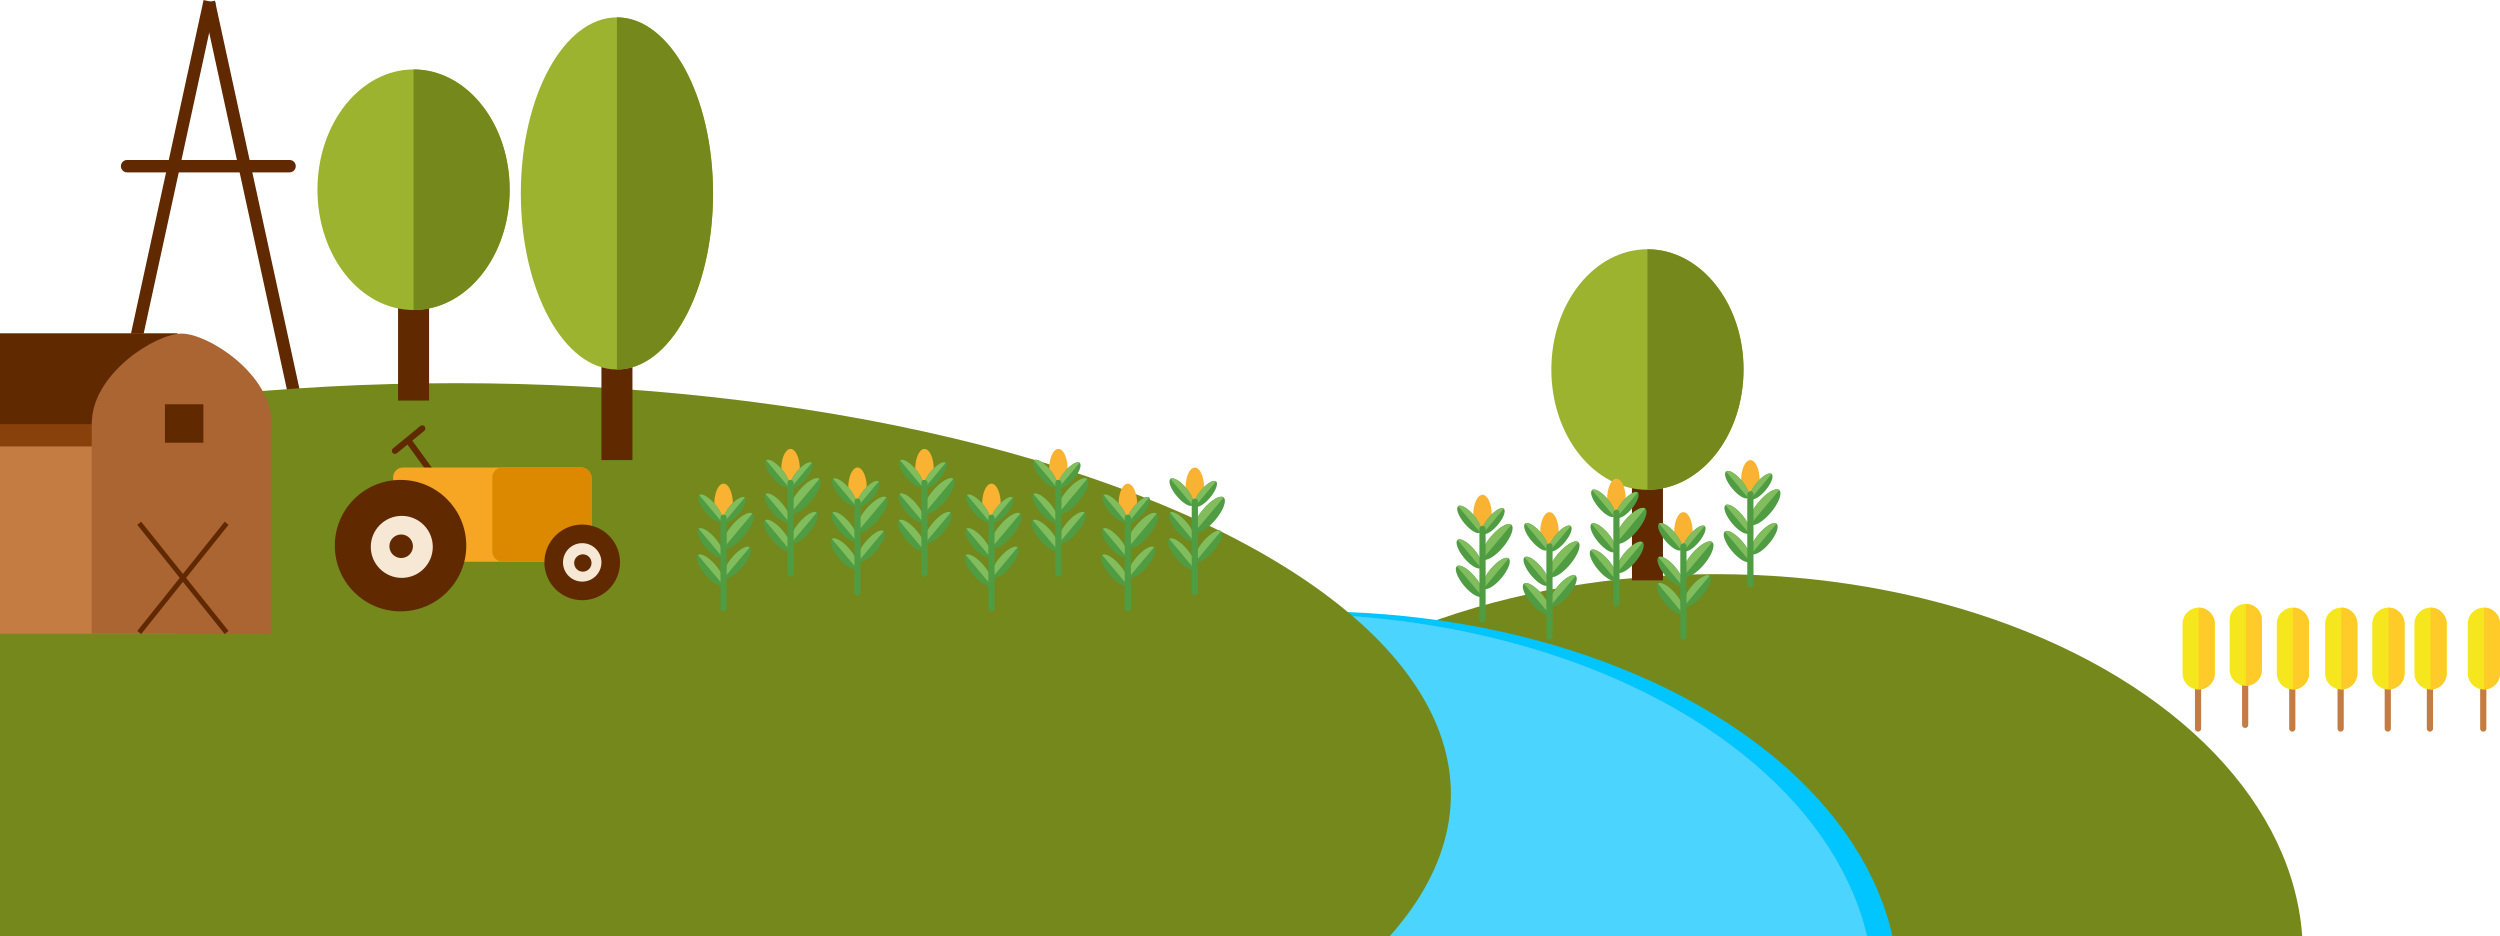 <?xml version="1.0" encoding="UTF-8" standalone="no"?>
<svg width="2016px" height="755px" viewBox="0 0 2016 755" version="1.1" xmlns="http://www.w3.org/2000/svg" xmlns:xlink="http://www.w3.org/1999/xlink">
    <!-- Generator: Sketch 3.7.1 (28215) - http://www.bohemiancoding.com/sketch -->
    <title>FarmBkgd</title>
    <desc>Created with Sketch.</desc>
    <defs>
        <ellipse id="path-1" cx="1473" cy="795" rx="473" ry="306"></ellipse>
        <rect id="path-2" x="160" y="151" width="74" height="91"></rect>
        <mask id="mask-3" maskContentUnits="userSpaceOnUse" maskUnits="objectBoundingBox" x="0" y="0" width="74" height="91" fill="white">
            <use xlink:href="#path-2"></use>
        </mask>
    </defs>
    <g id="Page-1" stroke="none" stroke-width="1" fill="none" fill-rule="evenodd">
        <g id="farm" transform="translate(0, -269)">
            <g id="FarmBkgd" transform="translate(-435, 275)">
                <g id="WindmillFrame" transform="translate(514, 0)" stroke="#602900" stroke-width="10">
                    <path d="M89,0 L0.5,406.5" id="Line" stroke-linecap="square"></path>
                    <path d="M179,0 L90.5,406.5" id="Line" stroke-linecap="square" transform="translate(135, 203.5) scale(1, -1) translate(-135, -203.5) "></path>
                    <path d="M23.5,128 L154.5,128" id="Line" stroke-linecap="round" stroke-linejoin="round"></path>
                </g>
                <ellipse id="Oval-82" fill="#74881C" cx="1819" cy="763" rx="473" ry="306"></ellipse>
                <ellipse id="Oval-82" fill="#00C5FF" cx="1493" cy="793" rx="473" ry="306"></ellipse>
                <g id="Oval-82">
                    <use fill="#42B9DD" xlink:href="#path-1"></use>
                    <use fill="#4BD4FD" xlink:href="#path-1"></use>
                </g>
                <ellipse id="Oval-82" fill="#74881C" cx="802.5" cy="634.5" rx="802.5" ry="331.5"></ellipse>
                <g id="Group-8" transform="translate(855, 8)">
                    <rect id="Rectangle-25" fill="#602900" x="65" y="163" width="25" height="194"></rect>
                    <ellipse id="Oval-190" fill="#9BB32E" cx="77.5" cy="142" rx="77.5" ry="142"></ellipse>
                    <path d="M77.5,284 C120.302,284 155,220.424 155,142 C155,63.576 120.302,0 77.5,0 C77.5,0 77.5,68.221 77.5,146.645 C77.5,225.07 77.5,284 77.5,284 Z" id="Oval-190" fill="#74881C"></path>
                </g>
                <g id="Group-8" transform="translate(691, 50)">
                    <rect id="Rectangle-25" fill="#602900" x="65" y="73" width="25" height="194"></rect>
                    <ellipse id="Oval-190" fill="#9BB32E" cx="77.5" cy="97" rx="77.5" ry="97"></ellipse>
                    <path d="M77.5,194 C120.302,194 155,150.572 155,97 C155,43.428 120.302,0 77.5,0 C77.5,0 77.5,46.602 77.5,100.173 C77.5,153.745 77.5,194 77.5,194 Z" id="Oval-190" fill="#74881C"></path>
                </g>
                <g id="Group-8" transform="translate(1686, 195)">
                    <rect id="Rectangle-25" fill="#602900" x="65" y="73" width="25" height="194"></rect>
                    <ellipse id="Oval-190" fill="#9BB32E" cx="77.5" cy="97" rx="77.5" ry="97"></ellipse>
                    <path d="M77.5,194 C120.302,194 155,150.572 155,97 C155,43.428 120.302,0 77.5,0 C77.5,0 77.5,46.602 77.5,100.173 C77.5,153.745 77.5,194 77.5,194 Z" id="Oval-190" fill="#74881C"></path>
                </g>
                <g id="truck" transform="translate(705, 339)">
                    <path d="M59.5,10.5 L80.5,39.5" id="Line" stroke="#602900" stroke-width="5" stroke-linecap="square"></path>
                    <path d="M48.5,18.5 L70.5,0.5" id="Line" stroke="#602900" stroke-width="5" stroke-linecap="round" stroke-linejoin="round"></path>
                    <rect id="Rectangle-8" fill="#F6A623" x="47" y="32" width="160" height="76" rx="8"></rect>
                    <rect id="Rectangle-8" fill="#DD8900" x="127" y="32" width="80" height="76" rx="8"></rect>
                    <circle id="Oval-84" fill="#602900" cx="53" cy="95" r="53"></circle>
                    <ellipse id="Oval-84" fill="#602900" cx="199.5" cy="108.5" rx="30.5" ry="30.5"></ellipse>
                    <circle id="Oval-86" fill="#F7E8D5" cx="54" cy="96" r="25"></circle>
                    <circle id="Oval-86" fill="#F7E8D5" cx="199.5" cy="108.5" r="15.5"></circle>
                    <circle id="Oval-88" fill="#602900" cx="53.5" cy="95.5" r="9.5"></circle>
                    <circle id="Oval-88" fill="#602900" cx="200" cy="109" r="7"></circle>
                </g>
                <g id="Group" transform="translate(386, 263)">
                    <rect id="Rectangle-2" fill="#C57C43" x="0" y="0" width="192" height="242"></rect>
                    <rect id="Rectangle-2" fill="#89410C" x="0" y="0" width="192" height="91"></rect>
                    <rect id="Rectangle-2" fill="#602900" x="0" y="0" width="192" height="73"></rect>
                    <rect id="Combined-Shape" fill="#AA6532" x="123" y="72" width="145" height="170"></rect>
                    <path d="M195.5,72.5 L268,72.5 C268,32.459 216.642,-2.58915653e-15 195.5,0 C174.358,2.58915646e-15 123,32.459 123,72.5 L195.5,72.5 Z" id="Oval-1" fill="#AA6532"></path>
                    <use id="Rectangle-4" stroke="#602900" mask="url(#mask-3)" stroke-width="10" fill="#E0B173" xlink:href="#path-2"></use>
                    <path d="M162.5,154.5 L230.5,239.5" id="Line" stroke="#602900" stroke-width="4" stroke-linecap="square"></path>
                    <path d="M162.5,154.5 L230.5,239.5" id="Line" stroke="#602900" stroke-width="4" stroke-linecap="square" transform="translate(196.5, 197) scale(-1, 1) translate(-196.5, -197) "></path>
                    <rect id="Rectangle-5" fill="#602900" x="182" y="57" width="31" height="31"></rect>
                </g>
                <g id="Group-3" transform="translate(1209, 384)">
                    <path d="M25.5,25.243 C29.642,25.243 33,25.613 33,16.5 C33,7.387 29.642,0 25.5,0 C21.358,0 18,7.387 18,16.5 C18,25.613 21.358,25.243 25.5,25.243 Z" id="Oval-13" fill="#FAB233"></path>
                    <g id="Group-2" transform="translate(36.871, 38.35) rotate(-320) translate(-36.871, -38.35) translate(30.371, 19.85)">
                        <ellipse id="Oval-3" fill="#4F9C42" cx="6.489" cy="18.077" rx="6.489" ry="18.077"></ellipse>
                        <path d="M6.489,36.154 L6.489,18.077 L6.489,-8.8817842e-15 C2.905,-8.8817842e-15 7.10542736e-15,8.093 7.10542736e-15,18.077 C7.10542736e-15,28.061 2.905,36.154 6.489,36.154 Z" id="Oval-3" fill="#82BD5D"></path>
                    </g>
                    <g id="Group-2" transform="translate(36.603, 63.806) rotate(-320) translate(-36.603, -63.806) translate(30.603, 47.806)">
                        <ellipse id="Oval-3" fill="#4F9C42" cx="5.666" cy="15.784" rx="5.666" ry="15.784"></ellipse>
                        <path d="M5.666,31.568 L5.666,15.784 L5.666,1.0658141e-14 C2.537,1.0658141e-14 -7.10542736e-15,7.067 -7.10542736e-15,15.784 C-7.10542736e-15,24.502 2.537,31.568 5.666,31.568 Z" id="Oval-3" fill="#82BD5D"></path>
                    </g>
                    <g id="Group-2" transform="translate(34.2, 21.753) rotate(-320) translate(-34.2, -21.753) translate(29.2, 8.253)">
                        <ellipse id="Oval-3" fill="#4F9C42" cx="4.696" cy="13.082" rx="4.696" ry="13.082"></ellipse>
                        <path d="M4.696,26.163 L4.696,13.082 L4.696,-2.84217094e-14 C2.102,-2.84217094e-14 1.63424829e-13,5.857 1.63424829e-13,13.082 C1.63424829e-13,20.306 2.102,26.163 4.696,26.163 Z" id="Oval-3" fill="#82BD5D"></path>
                    </g>
                    <g id="Group-2" transform="translate(14.881, 70.113) scale(-1, 1) rotate(-320) translate(-14.881, -70.113) translate(8.881, 54.113)">
                        <ellipse id="Oval-3" fill="#4F9C42" cx="5.666" cy="15.784" rx="5.666" ry="15.784"></ellipse>
                        <path d="M5.666,31.568 L5.666,15.784 L5.666,1.42108547e-14 C2.537,1.42108547e-14 -1.42108547e-14,7.067 -1.42108547e-14,15.784 C-1.42108547e-14,24.502 2.537,31.568 5.666,31.568 Z" id="Oval-3" fill="#82BD5D"></path>
                    </g>
                    <g id="Group-2" transform="translate(14.855, 48.026) scale(-1, 1) rotate(-320) translate(-14.855, -48.026) translate(9.355, 33.026)">
                        <ellipse id="Oval-3" fill="#4F9C42" cx="5.283" cy="14.718" rx="5.283" ry="14.718"></ellipse>
                        <path d="M5.283,29.436 L5.283,14.718 L5.283,6.75015599e-14 C2.365,6.75015599e-14 -3.73034936e-14,6.589 -3.73034936e-14,14.718 C-3.73034936e-14,22.846 2.365,29.436 5.283,29.436 Z" id="Oval-3" fill="#82BD5D"></path>
                    </g>
                    <g id="Group-2" transform="translate(14.829, 19.939) scale(-1, 1) rotate(-320) translate(-14.829, -19.939) translate(9.829, 5.939)">
                        <ellipse id="Oval-3" fill="#4F9C42" cx="4.986" cy="13.889" rx="4.986" ry="13.889"></ellipse>
                        <path d="M4.986,27.777 L4.986,13.889 L4.986,3.23296945e-13 C2.232,3.23296945e-13 6.1284311e-14,6.218 6.1284311e-14,13.889 C6.1284311e-14,21.559 2.232,27.777 4.986,27.777 Z" id="Oval-3" fill="#82BD5D"></path>
                    </g>
                    <path d="M25.5,27.5 L25.5,100.5" id="Line" stroke="#4F9C42" stroke-width="5" stroke-linecap="round"></path>
                </g>
                <g id="Group-3" transform="translate(1319, 384)">
                    <path d="M25.5,25.243 C29.642,25.243 33,25.613 33,16.5 C33,7.387 29.642,0 25.5,0 C21.358,0 18,7.387 18,16.5 C18,25.613 21.358,25.243 25.5,25.243 Z" id="Oval-13" fill="#FAB233"></path>
                    <g id="Group-2" transform="translate(36.871, 38.35) rotate(-320) translate(-36.871, -38.35) translate(30.371, 19.85)">
                        <ellipse id="Oval-3" fill="#4F9C42" cx="6.489" cy="18.077" rx="6.489" ry="18.077"></ellipse>
                        <path d="M6.489,36.154 L6.489,18.077 L6.489,-8.8817842e-15 C2.905,-8.8817842e-15 7.10542736e-15,8.093 7.10542736e-15,18.077 C7.10542736e-15,28.061 2.905,36.154 6.489,36.154 Z" id="Oval-3" fill="#82BD5D"></path>
                    </g>
                    <g id="Group-2" transform="translate(36.603, 63.806) rotate(-320) translate(-36.603, -63.806) translate(30.603, 47.806)">
                        <ellipse id="Oval-3" fill="#4F9C42" cx="5.666" cy="15.784" rx="5.666" ry="15.784"></ellipse>
                        <path d="M5.666,31.568 L5.666,15.784 L5.666,1.0658141e-14 C2.537,1.0658141e-14 -7.10542736e-15,7.067 -7.10542736e-15,15.784 C-7.10542736e-15,24.502 2.537,31.568 5.666,31.568 Z" id="Oval-3" fill="#82BD5D"></path>
                    </g>
                    <g id="Group-2" transform="translate(34.2, 21.753) rotate(-320) translate(-34.2, -21.753) translate(29.2, 8.253)">
                        <ellipse id="Oval-3" fill="#4F9C42" cx="4.696" cy="13.082" rx="4.696" ry="13.082"></ellipse>
                        <path d="M4.696,26.163 L4.696,13.082 L4.696,1.20792265e-13 C2.102,1.20792265e-13 -7.10542736e-15,5.857 -7.10542736e-15,13.082 C-7.10542736e-15,20.306 2.102,26.163 4.696,26.163 Z" id="Oval-3" fill="#82BD5D"></path>
                    </g>
                    <g id="Group-2" transform="translate(14.881, 70.113) scale(-1, 1) rotate(-320) translate(-14.881, -70.113) translate(8.881, 54.113)">
                        <ellipse id="Oval-3" fill="#4F9C42" cx="5.666" cy="15.784" rx="5.666" ry="15.784"></ellipse>
                        <path d="M5.666,31.568 L5.666,15.784 L5.666,1.42108547e-14 C2.537,1.42108547e-14 -1.42108547e-14,7.067 -1.42108547e-14,15.784 C-1.42108547e-14,24.502 2.537,31.568 5.666,31.568 Z" id="Oval-3" fill="#82BD5D"></path>
                    </g>
                    <g id="Group-2" transform="translate(14.855, 48.026) scale(-1, 1) rotate(-320) translate(-14.855, -48.026) translate(9.355, 33.026)">
                        <ellipse id="Oval-3" fill="#4F9C42" cx="5.283" cy="14.718" rx="5.283" ry="14.718"></ellipse>
                        <path d="M5.283,29.436 L5.283,14.718 L5.283,6.75015599e-14 C2.365,6.75015599e-14 -3.73034936e-14,6.589 -3.73034936e-14,14.718 C-3.73034936e-14,22.846 2.365,29.436 5.283,29.436 Z" id="Oval-3" fill="#82BD5D"></path>
                    </g>
                    <g id="Group-2" transform="translate(14.829, 19.939) scale(-1, 1) rotate(-320) translate(-14.829, -19.939) translate(9.829, 5.939)">
                        <ellipse id="Oval-3" fill="#4F9C42" cx="4.986" cy="13.889" rx="4.986" ry="13.889"></ellipse>
                        <path d="M4.986,27.777 L4.986,13.889 L4.986,1.77635684e-13 C2.232,1.77635684e-13 2.35367281e-13,6.218 2.35367281e-13,13.889 C2.35367281e-13,21.559 2.232,27.777 4.986,27.777 Z" id="Oval-3" fill="#82BD5D"></path>
                    </g>
                    <path d="M25.5,27.5 L25.5,100.5" id="Line" stroke="#4F9C42" stroke-width="5" stroke-linecap="round"></path>
                </g>
                <g id="Group-3" transform="translate(1373, 371)">
                    <path d="M25.5,25.243 C29.642,25.243 33,25.613 33,16.5 C33,7.387 29.642,0 25.5,0 C21.358,0 18,7.387 18,16.5 C18,25.613 21.358,25.243 25.5,25.243 Z" id="Oval-13" fill="#FAB233"></path>
                    <g id="Group-2" transform="translate(36.871, 38.35) rotate(-320) translate(-36.871, -38.35) translate(30.371, 19.85)">
                        <ellipse id="Oval-3" fill="#4F9C42" cx="6.489" cy="18.077" rx="6.489" ry="18.077"></ellipse>
                        <path d="M6.489,36.154 L6.489,18.077 L6.489,-8.8817842e-15 C2.905,-8.8817842e-15 7.10542736e-15,8.093 7.10542736e-15,18.077 C7.10542736e-15,28.061 2.905,36.154 6.489,36.154 Z" id="Oval-3" fill="#82BD5D"></path>
                    </g>
                    <g id="Group-2" transform="translate(36.603, 63.806) rotate(-320) translate(-36.603, -63.806) translate(30.603, 47.806)">
                        <ellipse id="Oval-3" fill="#4F9C42" cx="5.666" cy="15.784" rx="5.666" ry="15.784"></ellipse>
                        <path d="M5.666,31.568 L5.666,15.784 L5.666,1.0658141e-14 C2.537,1.0658141e-14 -7.10542736e-15,7.067 -7.10542736e-15,15.784 C-7.10542736e-15,24.502 2.537,31.568 5.666,31.568 Z" id="Oval-3" fill="#82BD5D"></path>
                    </g>
                    <g id="Group-2" transform="translate(34.2, 21.753) rotate(-320) translate(-34.2, -21.753) translate(29.2, 8.253)">
                        <ellipse id="Oval-3" fill="#4F9C42" cx="4.696" cy="13.082" rx="4.696" ry="13.082"></ellipse>
                        <path d="M4.696,26.163 L4.696,13.082 L4.696,1.20792265e-13 C2.102,1.20792265e-13 -7.10542736e-15,5.857 -7.10542736e-15,13.082 C-7.10542736e-15,20.306 2.102,26.163 4.696,26.163 Z" id="Oval-3" fill="#82BD5D"></path>
                    </g>
                    <g id="Group-2" transform="translate(14.881, 70.113) scale(-1, 1) rotate(-320) translate(-14.881, -70.113) translate(8.881, 54.113)">
                        <ellipse id="Oval-3" fill="#4F9C42" cx="5.666" cy="15.784" rx="5.666" ry="15.784"></ellipse>
                        <path d="M5.666,31.568 L5.666,15.784 L5.666,1.42108547e-14 C2.537,1.42108547e-14 -1.42108547e-14,7.067 -1.42108547e-14,15.784 C-1.42108547e-14,24.502 2.537,31.568 5.666,31.568 Z" id="Oval-3" fill="#82BD5D"></path>
                    </g>
                    <g id="Group-2" transform="translate(14.855, 48.026) scale(-1, 1) rotate(-320) translate(-14.855, -48.026) translate(9.355, 33.026)">
                        <ellipse id="Oval-3" fill="#4F9C42" cx="5.283" cy="14.718" rx="5.283" ry="14.718"></ellipse>
                        <path d="M5.283,29.436 L5.283,14.718 L5.283,6.75015599e-14 C2.365,6.75015599e-14 -3.73034936e-14,6.589 -3.73034936e-14,14.718 C-3.73034936e-14,22.846 2.365,29.436 5.283,29.436 Z" id="Oval-3" fill="#82BD5D"></path>
                    </g>
                    <g id="Group-2" transform="translate(14.829, 19.939) scale(-1, 1) rotate(-320) translate(-14.829, -19.939) translate(9.829, 5.939)">
                        <ellipse id="Oval-3" fill="#4F9C42" cx="4.986" cy="13.889" rx="4.986" ry="13.889"></ellipse>
                        <path d="M4.986,27.777 L4.986,13.889 L4.986,1.77635684e-13 C2.232,1.77635684e-13 2.35367281e-13,6.218 2.35367281e-13,13.889 C2.35367281e-13,21.559 2.232,27.777 4.986,27.777 Z" id="Oval-3" fill="#82BD5D"></path>
                    </g>
                    <path d="M25.5,27.5 L25.5,100.5" id="Line" stroke="#4F9C42" stroke-width="5" stroke-linecap="round"></path>
                </g>
                <g id="Group-3" transform="translate(1263, 356)">
                    <path d="M25.5,25.243 C29.642,25.243 33,25.613 33,16.5 C33,7.387 29.642,0 25.5,0 C21.358,0 18,7.387 18,16.5 C18,25.613 21.358,25.243 25.5,25.243 Z" id="Oval-13" fill="#FAB233"></path>
                    <g id="Group-2" transform="translate(36.871, 38.35) rotate(-320) translate(-36.871, -38.35) translate(30.371, 19.85)">
                        <ellipse id="Oval-3" fill="#4F9C42" cx="6.489" cy="18.077" rx="6.489" ry="18.077"></ellipse>
                        <path d="M6.489,36.154 L6.489,18.077 L6.489,-8.8817842e-15 C2.905,-8.8817842e-15 7.10542736e-15,8.093 7.10542736e-15,18.077 C7.10542736e-15,28.061 2.905,36.154 6.489,36.154 Z" id="Oval-3" fill="#82BD5D"></path>
                    </g>
                    <g id="Group-2" transform="translate(36.603, 63.806) rotate(-320) translate(-36.603, -63.806) translate(30.603, 47.806)">
                        <ellipse id="Oval-3" fill="#4F9C42" cx="5.666" cy="15.784" rx="5.666" ry="15.784"></ellipse>
                        <path d="M5.666,31.568 L5.666,15.784 L5.666,1.0658141e-14 C2.537,1.0658141e-14 -7.10542736e-15,7.067 -7.10542736e-15,15.784 C-7.10542736e-15,24.502 2.537,31.568 5.666,31.568 Z" id="Oval-3" fill="#82BD5D"></path>
                    </g>
                    <g id="Group-2" transform="translate(34.2, 21.753) rotate(-320) translate(-34.2, -21.753) translate(29.2, 8.253)">
                        <ellipse id="Oval-3" fill="#4F9C42" cx="4.696" cy="13.082" rx="4.696" ry="13.082"></ellipse>
                        <path d="M4.696,26.163 L4.696,13.082 L4.696,-2.84217094e-14 C2.102,-2.84217094e-14 1.63424829e-13,5.857 1.63424829e-13,13.082 C1.63424829e-13,20.306 2.102,26.163 4.696,26.163 Z" id="Oval-3" fill="#82BD5D"></path>
                    </g>
                    <g id="Group-2" transform="translate(14.881, 70.113) scale(-1, 1) rotate(-320) translate(-14.881, -70.113) translate(8.881, 54.113)">
                        <ellipse id="Oval-3" fill="#4F9C42" cx="5.666" cy="15.784" rx="5.666" ry="15.784"></ellipse>
                        <path d="M5.666,31.568 L5.666,15.784 L5.666,1.42108547e-14 C2.537,1.42108547e-14 -1.42108547e-14,7.067 -1.42108547e-14,15.784 C-1.42108547e-14,24.502 2.537,31.568 5.666,31.568 Z" id="Oval-3" fill="#82BD5D"></path>
                    </g>
                    <g id="Group-2" transform="translate(14.855, 48.026) scale(-1, 1) rotate(-320) translate(-14.855, -48.026) translate(9.355, 33.026)">
                        <ellipse id="Oval-3" fill="#4F9C42" cx="5.283" cy="14.718" rx="5.283" ry="14.718"></ellipse>
                        <path d="M5.283,29.436 L5.283,14.718 L5.283,6.75015599e-14 C2.365,6.75015599e-14 -3.73034936e-14,6.589 -3.73034936e-14,14.718 C-3.73034936e-14,22.846 2.365,29.436 5.283,29.436 Z" id="Oval-3" fill="#82BD5D"></path>
                    </g>
                    <g id="Group-2" transform="translate(14.829, 19.939) scale(-1, 1) rotate(-320) translate(-14.829, -19.939) translate(9.829, 5.939)">
                        <ellipse id="Oval-3" fill="#4F9C42" cx="4.986" cy="13.889" rx="4.986" ry="13.889"></ellipse>
                        <path d="M4.986,27.777 L4.986,13.889 L4.986,3.23296945e-13 C2.232,3.23296945e-13 6.1284311e-14,6.218 6.1284311e-14,13.889 C6.1284311e-14,21.559 2.232,27.777 4.986,27.777 Z" id="Oval-3" fill="#82BD5D"></path>
                    </g>
                    <path d="M25.5,27.5 L25.5,100.5" id="Line" stroke="#4F9C42" stroke-width="5" stroke-linecap="round"></path>
                </g>
                <g id="Group-3" transform="translate(1155, 356)">
                    <path d="M25.5,25.243 C29.642,25.243 33,25.613 33,16.5 C33,7.387 29.642,0 25.5,0 C21.358,0 18,7.387 18,16.5 C18,25.613 21.358,25.243 25.5,25.243 Z" id="Oval-13" fill="#FAB233"></path>
                    <g id="Group-2" transform="translate(36.871, 38.35) rotate(-320) translate(-36.871, -38.35) translate(30.371, 19.85)">
                        <ellipse id="Oval-3" fill="#4F9C42" cx="6.489" cy="18.077" rx="6.489" ry="18.077"></ellipse>
                        <path d="M6.489,36.154 L6.489,18.077 L6.489,-8.8817842e-15 C2.905,-8.8817842e-15 7.10542736e-15,8.093 7.10542736e-15,18.077 C7.10542736e-15,28.061 2.905,36.154 6.489,36.154 Z" id="Oval-3" fill="#82BD5D"></path>
                    </g>
                    <g id="Group-2" transform="translate(36.603, 63.806) rotate(-320) translate(-36.603, -63.806) translate(30.603, 47.806)">
                        <ellipse id="Oval-3" fill="#4F9C42" cx="5.666" cy="15.784" rx="5.666" ry="15.784"></ellipse>
                        <path d="M5.666,31.568 L5.666,15.784 L5.666,1.0658141e-14 C2.537,1.0658141e-14 -7.10542736e-15,7.067 -7.10542736e-15,15.784 C-7.10542736e-15,24.502 2.537,31.568 5.666,31.568 Z" id="Oval-3" fill="#82BD5D"></path>
                    </g>
                    <g id="Group-2" transform="translate(34.2, 21.753) rotate(-320) translate(-34.2, -21.753) translate(29.2, 8.253)">
                        <ellipse id="Oval-3" fill="#4F9C42" cx="4.696" cy="13.082" rx="4.696" ry="13.082"></ellipse>
                        <path d="M4.696,26.163 L4.696,13.082 L4.696,-2.84217094e-14 C2.102,-2.84217094e-14 1.63424829e-13,5.857 1.63424829e-13,13.082 C1.63424829e-13,20.306 2.102,26.163 4.696,26.163 Z" id="Oval-3" fill="#82BD5D"></path>
                    </g>
                    <g id="Group-2" transform="translate(14.881, 70.113) scale(-1, 1) rotate(-320) translate(-14.881, -70.113) translate(8.881, 54.113)">
                        <ellipse id="Oval-3" fill="#4F9C42" cx="5.666" cy="15.784" rx="5.666" ry="15.784"></ellipse>
                        <path d="M5.666,31.568 L5.666,15.784 L5.666,1.42108547e-14 C2.537,1.42108547e-14 -1.42108547e-14,7.067 -1.42108547e-14,15.784 C-1.42108547e-14,24.502 2.537,31.568 5.666,31.568 Z" id="Oval-3" fill="#82BD5D"></path>
                    </g>
                    <g id="Group-2" transform="translate(14.855, 48.026) scale(-1, 1) rotate(-320) translate(-14.855, -48.026) translate(9.355, 33.026)">
                        <ellipse id="Oval-3" fill="#4F9C42" cx="5.283" cy="14.718" rx="5.283" ry="14.718"></ellipse>
                        <path d="M5.283,29.436 L5.283,14.718 L5.283,6.75015599e-14 C2.365,6.75015599e-14 -3.73034936e-14,6.589 -3.73034936e-14,14.718 C-3.73034936e-14,22.846 2.365,29.436 5.283,29.436 Z" id="Oval-3" fill="#82BD5D"></path>
                    </g>
                    <g id="Group-2" transform="translate(14.829, 19.939) scale(-1, 1) rotate(-320) translate(-14.829, -19.939) translate(9.829, 5.939)">
                        <ellipse id="Oval-3" fill="#4F9C42" cx="4.986" cy="13.889" rx="4.986" ry="13.889"></ellipse>
                        <path d="M4.986,27.777 L4.986,13.889 L4.986,3.19744231e-13 C2.232,3.19744231e-13 6.1284311e-14,6.218 6.1284311e-14,13.889 C6.1284311e-14,21.559 2.232,27.777 4.986,27.777 Z" id="Oval-3" fill="#82BD5D"></path>
                    </g>
                    <path d="M25.5,27.5 L25.5,100.5" id="Line" stroke="#4F9C42" stroke-width="5" stroke-linecap="round"></path>
                </g>
                <g id="Group-3" transform="translate(993, 384)">
                    <path d="M25.5,25.243 C29.642,25.243 33,25.613 33,16.5 C33,7.387 29.642,0 25.5,0 C21.358,0 18,7.387 18,16.5 C18,25.613 21.358,25.243 25.5,25.243 Z" id="Oval-13" fill="#FAB233"></path>
                    <g id="Group-2" transform="translate(36.871, 38.35) rotate(-320) translate(-36.871, -38.35) translate(30.371, 19.85)">
                        <ellipse id="Oval-3" fill="#4F9C42" cx="6.489" cy="18.077" rx="6.489" ry="18.077"></ellipse>
                        <path d="M6.489,36.154 L6.489,18.077 L6.489,-8.8817842e-15 C2.905,-8.8817842e-15 7.10542736e-15,8.093 7.10542736e-15,18.077 C7.10542736e-15,28.061 2.905,36.154 6.489,36.154 Z" id="Oval-3" fill="#82BD5D"></path>
                    </g>
                    <g id="Group-2" transform="translate(36.603, 63.806) rotate(-320) translate(-36.603, -63.806) translate(30.603, 47.806)">
                        <ellipse id="Oval-3" fill="#4F9C42" cx="5.666" cy="15.784" rx="5.666" ry="15.784"></ellipse>
                        <path d="M5.666,31.568 L5.666,15.784 L5.666,1.0658141e-14 C2.537,1.0658141e-14 -7.10542736e-15,7.067 -7.10542736e-15,15.784 C-7.10542736e-15,24.502 2.537,31.568 5.666,31.568 Z" id="Oval-3" fill="#82BD5D"></path>
                    </g>
                    <g id="Group-2" transform="translate(34.2, 21.753) rotate(-320) translate(-34.2, -21.753) translate(29.2, 8.253)">
                        <ellipse id="Oval-3" fill="#4F9C42" cx="4.696" cy="13.082" rx="4.696" ry="13.082"></ellipse>
                        <path d="M4.696,26.163 L4.696,13.082 L4.696,-2.84217094e-14 C2.102,-2.84217094e-14 1.63424829e-13,5.857 1.63424829e-13,13.082 C1.63424829e-13,20.306 2.102,26.163 4.696,26.163 Z" id="Oval-3" fill="#82BD5D"></path>
                    </g>
                    <g id="Group-2" transform="translate(14.881, 70.113) scale(-1, 1) rotate(-320) translate(-14.881, -70.113) translate(8.881, 54.113)">
                        <ellipse id="Oval-3" fill="#4F9C42" cx="5.666" cy="15.784" rx="5.666" ry="15.784"></ellipse>
                        <path d="M5.666,31.568 L5.666,15.784 L5.666,1.42108547e-14 C2.537,1.42108547e-14 -1.42108547e-14,7.067 -1.42108547e-14,15.784 C-1.42108547e-14,24.502 2.537,31.568 5.666,31.568 Z" id="Oval-3" fill="#82BD5D"></path>
                    </g>
                    <g id="Group-2" transform="translate(14.855, 48.026) scale(-1, 1) rotate(-320) translate(-14.855, -48.026) translate(9.355, 33.026)">
                        <ellipse id="Oval-3" fill="#4F9C42" cx="5.283" cy="14.718" rx="5.283" ry="14.718"></ellipse>
                        <path d="M5.283,29.436 L5.283,14.718 L5.283,6.75015599e-14 C2.365,6.75015599e-14 -3.73034936e-14,6.589 -3.73034936e-14,14.718 C-3.73034936e-14,22.846 2.365,29.436 5.283,29.436 Z" id="Oval-3" fill="#82BD5D"></path>
                    </g>
                    <g id="Group-2" transform="translate(14.829, 19.939) scale(-1, 1) rotate(-320) translate(-14.829, -19.939) translate(9.829, 5.939)">
                        <ellipse id="Oval-3" fill="#4F9C42" cx="4.986" cy="13.889" rx="4.986" ry="13.889"></ellipse>
                        <path d="M4.986,27.777 L4.986,13.889 L4.986,3.19744231e-13 C2.232,3.19744231e-13 6.1284311e-14,6.218 6.1284311e-14,13.889 C6.1284311e-14,21.559 2.232,27.777 4.986,27.777 Z" id="Oval-3" fill="#82BD5D"></path>
                    </g>
                    <path d="M25.5,27.5 L25.5,100.5" id="Line" stroke="#4F9C42" stroke-width="5" stroke-linecap="round"></path>
                </g>
                <g id="Group-3" transform="translate(1047, 356)">
                    <path d="M25.5,25.243 C29.642,25.243 33,25.613 33,16.5 C33,7.387 29.642,0 25.5,0 C21.358,0 18,7.387 18,16.5 C18,25.613 21.358,25.243 25.5,25.243 Z" id="Oval-13" fill="#FAB233"></path>
                    <g id="Group-2" transform="translate(36.871, 38.35) rotate(-320) translate(-36.871, -38.35) translate(30.371, 19.85)">
                        <ellipse id="Oval-3" fill="#4F9C42" cx="6.489" cy="18.077" rx="6.489" ry="18.077"></ellipse>
                        <path d="M6.489,36.154 L6.489,18.077 L6.489,-8.8817842e-15 C2.905,-8.8817842e-15 7.10542736e-15,8.093 7.10542736e-15,18.077 C7.10542736e-15,28.061 2.905,36.154 6.489,36.154 Z" id="Oval-3" fill="#82BD5D"></path>
                    </g>
                    <g id="Group-2" transform="translate(36.603, 63.806) rotate(-320) translate(-36.603, -63.806) translate(30.603, 47.806)">
                        <ellipse id="Oval-3" fill="#4F9C42" cx="5.666" cy="15.784" rx="5.666" ry="15.784"></ellipse>
                        <path d="M5.666,31.568 L5.666,15.784 L5.666,1.0658141e-14 C2.537,1.0658141e-14 -7.10542736e-15,7.067 -7.10542736e-15,15.784 C-7.10542736e-15,24.502 2.537,31.568 5.666,31.568 Z" id="Oval-3" fill="#82BD5D"></path>
                    </g>
                    <g id="Group-2" transform="translate(34.2, 21.753) rotate(-320) translate(-34.2, -21.753) translate(29.2, 8.253)">
                        <ellipse id="Oval-3" fill="#4F9C42" cx="4.696" cy="13.082" rx="4.696" ry="13.082"></ellipse>
                        <path d="M4.696,26.163 L4.696,13.082 L4.696,-2.84217094e-14 C2.102,-2.84217094e-14 1.63424829e-13,5.857 1.63424829e-13,13.082 C1.63424829e-13,20.306 2.102,26.163 4.696,26.163 Z" id="Oval-3" fill="#82BD5D"></path>
                    </g>
                    <g id="Group-2" transform="translate(14.881, 70.113) scale(-1, 1) rotate(-320) translate(-14.881, -70.113) translate(8.881, 54.113)">
                        <ellipse id="Oval-3" fill="#4F9C42" cx="5.666" cy="15.784" rx="5.666" ry="15.784"></ellipse>
                        <path d="M5.666,31.568 L5.666,15.784 L5.666,1.42108547e-14 C2.537,1.42108547e-14 -1.42108547e-14,7.067 -1.42108547e-14,15.784 C-1.42108547e-14,24.502 2.537,31.568 5.666,31.568 Z" id="Oval-3" fill="#82BD5D"></path>
                    </g>
                    <g id="Group-2" transform="translate(14.855, 48.026) scale(-1, 1) rotate(-320) translate(-14.855, -48.026) translate(9.355, 33.026)">
                        <ellipse id="Oval-3" fill="#4F9C42" cx="5.283" cy="14.718" rx="5.283" ry="14.718"></ellipse>
                        <path d="M5.283,29.436 L5.283,14.718 L5.283,6.75015599e-14 C2.365,6.75015599e-14 -3.73034936e-14,6.589 -3.73034936e-14,14.718 C-3.73034936e-14,22.846 2.365,29.436 5.283,29.436 Z" id="Oval-3" fill="#82BD5D"></path>
                    </g>
                    <g id="Group-2" transform="translate(14.829, 19.939) scale(-1, 1) rotate(-320) translate(-14.829, -19.939) translate(9.829, 5.939)">
                        <ellipse id="Oval-3" fill="#4F9C42" cx="4.986" cy="13.889" rx="4.986" ry="13.889"></ellipse>
                        <path d="M4.986,27.777 L4.986,13.889 L4.986,3.19744231e-13 C2.232,3.19744231e-13 6.1284311e-14,6.218 6.1284311e-14,13.889 C6.1284311e-14,21.559 2.232,27.777 4.986,27.777 Z" id="Oval-3" fill="#82BD5D"></path>
                    </g>
                    <path d="M25.5,27.5 L25.5,100.5" id="Line" stroke="#4F9C42" stroke-width="5" stroke-linecap="round"></path>
                </g>
                <g id="Group-3" transform="translate(1101, 371)">
                    <path d="M25.5,25.243 C29.642,25.243 33,25.613 33,16.5 C33,7.387 29.642,0 25.5,0 C21.358,0 18,7.387 18,16.5 C18,25.613 21.358,25.243 25.5,25.243 Z" id="Oval-13" fill="#FAB233"></path>
                    <g id="Group-2" transform="translate(36.871, 38.35) rotate(-320) translate(-36.871, -38.35) translate(30.371, 19.85)">
                        <ellipse id="Oval-3" fill="#4F9C42" cx="6.489" cy="18.077" rx="6.489" ry="18.077"></ellipse>
                        <path d="M6.489,36.154 L6.489,18.077 L6.489,-8.8817842e-15 C2.905,-8.8817842e-15 7.10542736e-15,8.093 7.10542736e-15,18.077 C7.10542736e-15,28.061 2.905,36.154 6.489,36.154 Z" id="Oval-3" fill="#82BD5D"></path>
                    </g>
                    <g id="Group-2" transform="translate(36.603, 63.806) rotate(-320) translate(-36.603, -63.806) translate(30.603, 47.806)">
                        <ellipse id="Oval-3" fill="#4F9C42" cx="5.666" cy="15.784" rx="5.666" ry="15.784"></ellipse>
                        <path d="M5.666,31.568 L5.666,15.784 L5.666,1.0658141e-14 C2.537,1.0658141e-14 -7.10542736e-15,7.067 -7.10542736e-15,15.784 C-7.10542736e-15,24.502 2.537,31.568 5.666,31.568 Z" id="Oval-3" fill="#82BD5D"></path>
                    </g>
                    <g id="Group-2" transform="translate(34.2, 21.753) rotate(-320) translate(-34.2, -21.753) translate(29.2, 8.253)">
                        <ellipse id="Oval-3" fill="#4F9C42" cx="4.696" cy="13.082" rx="4.696" ry="13.082"></ellipse>
                        <path d="M4.696,26.163 L4.696,13.082 L4.696,-2.84217094e-14 C2.102,-2.84217094e-14 1.63424829e-13,5.857 1.63424829e-13,13.082 C1.63424829e-13,20.306 2.102,26.163 4.696,26.163 Z" id="Oval-3" fill="#82BD5D"></path>
                    </g>
                    <g id="Group-2" transform="translate(14.881, 70.113) scale(-1, 1) rotate(-320) translate(-14.881, -70.113) translate(8.881, 54.113)">
                        <ellipse id="Oval-3" fill="#4F9C42" cx="5.666" cy="15.784" rx="5.666" ry="15.784"></ellipse>
                        <path d="M5.666,31.568 L5.666,15.784 L5.666,1.42108547e-14 C2.537,1.42108547e-14 -1.42108547e-14,7.067 -1.42108547e-14,15.784 C-1.42108547e-14,24.502 2.537,31.568 5.666,31.568 Z" id="Oval-3" fill="#82BD5D"></path>
                    </g>
                    <g id="Group-2" transform="translate(14.855, 48.026) scale(-1, 1) rotate(-320) translate(-14.855, -48.026) translate(9.355, 33.026)">
                        <ellipse id="Oval-3" fill="#4F9C42" cx="5.283" cy="14.718" rx="5.283" ry="14.718"></ellipse>
                        <path d="M5.283,29.436 L5.283,14.718 L5.283,6.75015599e-14 C2.365,6.75015599e-14 -3.73034936e-14,6.589 -3.73034936e-14,14.718 C-3.73034936e-14,22.846 2.365,29.436 5.283,29.436 Z" id="Oval-3" fill="#82BD5D"></path>
                    </g>
                    <g id="Group-2" transform="translate(14.829, 19.939) scale(-1, 1) rotate(-320) translate(-14.829, -19.939) translate(9.829, 5.939)">
                        <ellipse id="Oval-3" fill="#4F9C42" cx="4.986" cy="13.889" rx="4.986" ry="13.889"></ellipse>
                        <path d="M4.986,27.777 L4.986,13.889 L4.986,3.19744231e-13 C2.232,3.19744231e-13 6.1284311e-14,6.218 6.1284311e-14,13.889 C6.1284311e-14,21.559 2.232,27.777 4.986,27.777 Z" id="Oval-3" fill="#82BD5D"></path>
                    </g>
                    <path d="M25.5,27.5 L25.5,100.5" id="Line" stroke="#4F9C42" stroke-width="5" stroke-linecap="round"></path>
                </g>
                <g id="Group-3" transform="translate(1767, 407)">
                    <path d="M25.5,25.243 C29.642,25.243 33,25.613 33,16.5 C33,7.387 29.642,0 25.5,0 C21.358,0 18,7.387 18,16.5 C18,25.613 21.358,25.243 25.5,25.243 Z" id="Oval-13" fill="#FAB233"></path>
                    <g id="Group-2" transform="translate(36.871, 38.35) rotate(-320) translate(-36.871, -38.35) translate(30.371, 19.85)">
                        <ellipse id="Oval-3" fill="#4F9C42" cx="6.489" cy="18.077" rx="6.489" ry="18.077"></ellipse>
                        <path d="M6.489,36.154 L6.489,18.077 L6.489,-8.8817842e-15 C2.905,-8.8817842e-15 7.10542736e-15,8.093 7.10542736e-15,18.077 C7.10542736e-15,28.061 2.905,36.154 6.489,36.154 Z" id="Oval-3" fill="#82BD5D"></path>
                    </g>
                    <g id="Group-2" transform="translate(36.603, 63.806) rotate(-320) translate(-36.603, -63.806) translate(30.603, 47.806)">
                        <ellipse id="Oval-3" fill="#4F9C42" cx="5.666" cy="15.784" rx="5.666" ry="15.784"></ellipse>
                        <path d="M5.666,31.568 L5.666,15.784 L5.666,1.0658141e-14 C2.537,1.0658141e-14 -7.10542736e-15,7.067 -7.10542736e-15,15.784 C-7.10542736e-15,24.502 2.537,31.568 5.666,31.568 Z" id="Oval-3" fill="#82BD5D"></path>
                    </g>
                    <g id="Group-2" transform="translate(34.2, 21.753) rotate(-320) translate(-34.2, -21.753) translate(29.2, 8.253)">
                        <ellipse id="Oval-3" fill="#4F9C42" cx="4.696" cy="13.082" rx="4.696" ry="13.082"></ellipse>
                        <path d="M4.696,26.163 L4.696,13.082 L4.696,-2.48689958e-14 C2.102,-2.48689958e-14 1.70530257e-13,5.857 1.70530257e-13,13.082 C1.70530257e-13,20.306 2.102,26.163 4.696,26.163 Z" id="Oval-3" fill="#82BD5D"></path>
                    </g>
                    <g id="Group-2" transform="translate(14.881, 70.113) scale(-1, 1) rotate(-320) translate(-14.881, -70.113) translate(8.881, 54.113)">
                        <ellipse id="Oval-3" fill="#4F9C42" cx="5.666" cy="15.784" rx="5.666" ry="15.784"></ellipse>
                        <path d="M5.666,31.568 L5.666,15.784 L5.666,1.42108547e-14 C2.537,1.42108547e-14 -1.42108547e-14,7.067 -1.42108547e-14,15.784 C-1.42108547e-14,24.502 2.537,31.568 5.666,31.568 Z" id="Oval-3" fill="#82BD5D"></path>
                    </g>
                    <g id="Group-2" transform="translate(14.855, 48.026) scale(-1, 1) rotate(-320) translate(-14.855, -48.026) translate(9.355, 33.026)">
                        <ellipse id="Oval-3" fill="#4F9C42" cx="5.283" cy="14.718" rx="5.283" ry="14.718"></ellipse>
                        <path d="M5.283,29.436 L5.283,14.718 L5.283,-7.81597009e-14 C2.365,-7.81597009e-14 1.36779477e-13,6.589 1.36779477e-13,14.718 C1.36779477e-13,22.846 2.365,29.436 5.283,29.436 Z" id="Oval-3" fill="#82BD5D"></path>
                    </g>
                    <g id="Group-2" transform="translate(14.829, 19.939) scale(-1, 1) rotate(-320) translate(-14.829, -19.939) translate(9.829, 5.939)">
                        <ellipse id="Oval-3" fill="#4F9C42" cx="4.986" cy="13.889" rx="4.986" ry="13.889"></ellipse>
                        <path d="M4.986,27.777 L4.986,13.889 L4.986,1.7408297e-13 C2.232,1.7408297e-13 2.35367281e-13,6.218 2.35367281e-13,13.889 C2.35367281e-13,21.559 2.232,27.777 4.986,27.777 Z" id="Oval-3" fill="#82BD5D"></path>
                    </g>
                    <path d="M25.5,27.5 L25.5,100.5" id="Line" stroke="#4F9C42" stroke-width="5" stroke-linecap="round"></path>
                </g>
                <g id="Group-3" transform="translate(1821, 365)">
                    <path d="M25.5,25.243 C29.642,25.243 33,25.613 33,16.5 C33,7.387 29.642,0 25.5,0 C21.358,0 18,7.387 18,16.5 C18,25.613 21.358,25.243 25.5,25.243 Z" id="Oval-13" fill="#FAB233"></path>
                    <g id="Group-2" transform="translate(36.871, 38.35) rotate(-320) translate(-36.871, -38.35) translate(30.371, 19.85)">
                        <ellipse id="Oval-3" fill="#4F9C42" cx="6.489" cy="18.077" rx="6.489" ry="18.077"></ellipse>
                        <path d="M6.489,36.154 L6.489,18.077 L6.489,-8.8817842e-15 C2.905,-8.8817842e-15 7.10542736e-15,8.093 7.10542736e-15,18.077 C7.10542736e-15,28.061 2.905,36.154 6.489,36.154 Z" id="Oval-3" fill="#82BD5D"></path>
                    </g>
                    <g id="Group-2" transform="translate(36.603, 63.806) rotate(-320) translate(-36.603, -63.806) translate(30.603, 47.806)">
                        <ellipse id="Oval-3" fill="#4F9C42" cx="5.666" cy="15.784" rx="5.666" ry="15.784"></ellipse>
                        <path d="M5.666,31.568 L5.666,15.784 L5.666,1.0658141e-14 C2.537,1.0658141e-14 -7.10542736e-15,7.067 -7.10542736e-15,15.784 C-7.10542736e-15,24.502 2.537,31.568 5.666,31.568 Z" id="Oval-3" fill="#82BD5D"></path>
                    </g>
                    <g id="Group-2" transform="translate(34.2, 21.753) rotate(-320) translate(-34.2, -21.753) translate(29.2, 8.253)">
                        <ellipse id="Oval-3" fill="#4F9C42" cx="4.696" cy="13.082" rx="4.696" ry="13.082"></ellipse>
                        <path d="M4.696,26.163 L4.696,13.082 L4.696,-2.48689958e-14 C2.102,-2.48689958e-14 1.70530257e-13,5.857 1.70530257e-13,13.082 C1.70530257e-13,20.306 2.102,26.163 4.696,26.163 Z" id="Oval-3" fill="#82BD5D"></path>
                    </g>
                    <g id="Group-2" transform="translate(14.881, 70.113) scale(-1, 1) rotate(-320) translate(-14.881, -70.113) translate(8.881, 54.113)">
                        <ellipse id="Oval-3" fill="#4F9C42" cx="5.666" cy="15.784" rx="5.666" ry="15.784"></ellipse>
                        <path d="M5.666,31.568 L5.666,15.784 L5.666,1.42108547e-14 C2.537,1.42108547e-14 -1.42108547e-14,7.067 -1.42108547e-14,15.784 C-1.42108547e-14,24.502 2.537,31.568 5.666,31.568 Z" id="Oval-3" fill="#82BD5D"></path>
                    </g>
                    <g id="Group-2" transform="translate(14.855, 48.026) scale(-1, 1) rotate(-320) translate(-14.855, -48.026) translate(9.355, 33.026)">
                        <ellipse id="Oval-3" fill="#4F9C42" cx="5.283" cy="14.718" rx="5.283" ry="14.718"></ellipse>
                        <path d="M5.283,29.436 L5.283,14.718 L5.283,-7.81597009e-14 C2.365,-7.81597009e-14 1.36779477e-13,6.589 1.36779477e-13,14.718 C1.36779477e-13,22.846 2.365,29.436 5.283,29.436 Z" id="Oval-3" fill="#82BD5D"></path>
                    </g>
                    <g id="Group-2" transform="translate(14.829, 19.939) scale(-1, 1) rotate(-320) translate(-14.829, -19.939) translate(9.829, 5.939)">
                        <ellipse id="Oval-3" fill="#4F9C42" cx="4.986" cy="13.889" rx="4.986" ry="13.889"></ellipse>
                        <path d="M4.986,27.777 L4.986,13.889 L4.986,1.7408297e-13 C2.232,1.7408297e-13 2.35367281e-13,6.218 2.35367281e-13,13.889 C2.35367281e-13,21.559 2.232,27.777 4.986,27.777 Z" id="Oval-3" fill="#82BD5D"></path>
                    </g>
                    <path d="M25.5,27.5 L25.5,100.5" id="Line" stroke="#4F9C42" stroke-width="5" stroke-linecap="round"></path>
                </g>
                <g id="Group-3" transform="translate(1713, 380)">
                    <path d="M25.5,25.243 C29.642,25.243 33,25.613 33,16.5 C33,7.387 29.642,0 25.5,0 C21.358,0 18,7.387 18,16.5 C18,25.613 21.358,25.243 25.5,25.243 Z" id="Oval-13" fill="#FAB233"></path>
                    <g id="Group-2" transform="translate(36.871, 38.35) rotate(-320) translate(-36.871, -38.35) translate(30.371, 19.85)">
                        <ellipse id="Oval-3" fill="#4F9C42" cx="6.489" cy="18.077" rx="6.489" ry="18.077"></ellipse>
                        <path d="M6.489,36.154 L6.489,18.077 L6.489,-8.8817842e-15 C2.905,-8.8817842e-15 7.10542736e-15,8.093 7.10542736e-15,18.077 C7.10542736e-15,28.061 2.905,36.154 6.489,36.154 Z" id="Oval-3" fill="#82BD5D"></path>
                    </g>
                    <g id="Group-2" transform="translate(36.603, 63.806) rotate(-320) translate(-36.603, -63.806) translate(30.603, 47.806)">
                        <ellipse id="Oval-3" fill="#4F9C42" cx="5.666" cy="15.784" rx="5.666" ry="15.784"></ellipse>
                        <path d="M5.666,31.568 L5.666,15.784 L5.666,1.0658141e-14 C2.537,1.0658141e-14 -7.10542736e-15,7.067 -7.10542736e-15,15.784 C-7.10542736e-15,24.502 2.537,31.568 5.666,31.568 Z" id="Oval-3" fill="#82BD5D"></path>
                    </g>
                    <g id="Group-2" transform="translate(34.2, 21.753) rotate(-320) translate(-34.2, -21.753) translate(29.2, 8.253)">
                        <ellipse id="Oval-3" fill="#4F9C42" cx="4.696" cy="13.082" rx="4.696" ry="13.082"></ellipse>
                        <path d="M4.696,26.163 L4.696,13.082 L4.696,-2.48689958e-14 C2.102,-2.48689958e-14 1.70530257e-13,5.857 1.70530257e-13,13.082 C1.70530257e-13,20.306 2.102,26.163 4.696,26.163 Z" id="Oval-3" fill="#82BD5D"></path>
                    </g>
                    <g id="Group-2" transform="translate(14.881, 70.113) scale(-1, 1) rotate(-320) translate(-14.881, -70.113) translate(8.881, 54.113)">
                        <ellipse id="Oval-3" fill="#4F9C42" cx="5.666" cy="15.784" rx="5.666" ry="15.784"></ellipse>
                        <path d="M5.666,31.568 L5.666,15.784 L5.666,1.42108547e-14 C2.537,1.42108547e-14 -1.42108547e-14,7.067 -1.42108547e-14,15.784 C-1.42108547e-14,24.502 2.537,31.568 5.666,31.568 Z" id="Oval-3" fill="#82BD5D"></path>
                    </g>
                    <g id="Group-2" transform="translate(14.855, 48.026) scale(-1, 1) rotate(-320) translate(-14.855, -48.026) translate(9.355, 33.026)">
                        <ellipse id="Oval-3" fill="#4F9C42" cx="5.283" cy="14.718" rx="5.283" ry="14.718"></ellipse>
                        <path d="M5.283,29.436 L5.283,14.718 L5.283,-7.81597009e-14 C2.365,-7.81597009e-14 1.36779477e-13,6.589 1.36779477e-13,14.718 C1.36779477e-13,22.846 2.365,29.436 5.283,29.436 Z" id="Oval-3" fill="#82BD5D"></path>
                    </g>
                    <g id="Group-2" transform="translate(14.829, 19.939) scale(-1, 1) rotate(-320) translate(-14.829, -19.939) translate(9.829, 5.939)">
                        <ellipse id="Oval-3" fill="#4F9C42" cx="4.986" cy="13.889" rx="4.986" ry="13.889"></ellipse>
                        <path d="M4.986,27.777 L4.986,13.889 L4.986,1.7408297e-13 C2.232,1.7408297e-13 2.35367281e-13,6.218 2.35367281e-13,13.889 C2.35367281e-13,21.559 2.232,27.777 4.986,27.777 Z" id="Oval-3" fill="#82BD5D"></path>
                    </g>
                    <path d="M25.5,27.5 L25.5,100.5" id="Line" stroke="#4F9C42" stroke-width="5" stroke-linecap="round"></path>
                </g>
                <g id="Group-3" transform="translate(1605, 393)">
                    <path d="M25.5,25.243 C29.642,25.243 33,25.613 33,16.5 C33,7.387 29.642,0 25.5,0 C21.358,0 18,7.387 18,16.5 C18,25.613 21.358,25.243 25.5,25.243 Z" id="Oval-13" fill="#FAB233"></path>
                    <g id="Group-2" transform="translate(36.871, 38.35) rotate(-320) translate(-36.871, -38.35) translate(30.371, 19.85)">
                        <ellipse id="Oval-3" fill="#4F9C42" cx="6.489" cy="18.077" rx="6.489" ry="18.077"></ellipse>
                        <path d="M6.489,36.154 L6.489,18.077 L6.489,-8.8817842e-15 C2.905,-8.8817842e-15 7.10542736e-15,8.093 7.10542736e-15,18.077 C7.10542736e-15,28.061 2.905,36.154 6.489,36.154 Z" id="Oval-3" fill="#82BD5D"></path>
                    </g>
                    <g id="Group-2" transform="translate(36.603, 63.806) rotate(-320) translate(-36.603, -63.806) translate(30.603, 47.806)">
                        <ellipse id="Oval-3" fill="#4F9C42" cx="5.666" cy="15.784" rx="5.666" ry="15.784"></ellipse>
                        <path d="M5.666,31.568 L5.666,15.784 L5.666,1.0658141e-14 C2.537,1.0658141e-14 -7.10542736e-15,7.067 -7.10542736e-15,15.784 C-7.10542736e-15,24.502 2.537,31.568 5.666,31.568 Z" id="Oval-3" fill="#82BD5D"></path>
                    </g>
                    <g id="Group-2" transform="translate(34.2, 21.753) rotate(-320) translate(-34.2, -21.753) translate(29.2, 8.253)">
                        <ellipse id="Oval-3" fill="#4F9C42" cx="4.696" cy="13.082" rx="4.696" ry="13.082"></ellipse>
                        <path d="M4.696,26.163 L4.696,13.082 L4.696,-2.48689958e-14 C2.102,-2.48689958e-14 1.70530257e-13,5.857 1.70530257e-13,13.082 C1.70530257e-13,20.306 2.102,26.163 4.696,26.163 Z" id="Oval-3" fill="#82BD5D"></path>
                    </g>
                    <g id="Group-2" transform="translate(14.881, 70.113) scale(-1, 1) rotate(-320) translate(-14.881, -70.113) translate(8.881, 54.113)">
                        <ellipse id="Oval-3" fill="#4F9C42" cx="5.666" cy="15.784" rx="5.666" ry="15.784"></ellipse>
                        <path d="M5.666,31.568 L5.666,15.784 L5.666,1.42108547e-14 C2.537,1.42108547e-14 -1.42108547e-14,7.067 -1.42108547e-14,15.784 C-1.42108547e-14,24.502 2.537,31.568 5.666,31.568 Z" id="Oval-3" fill="#82BD5D"></path>
                    </g>
                    <g id="Group-2" transform="translate(14.855, 48.026) scale(-1, 1) rotate(-320) translate(-14.855, -48.026) translate(9.355, 33.026)">
                        <ellipse id="Oval-3" fill="#4F9C42" cx="5.283" cy="14.718" rx="5.283" ry="14.718"></ellipse>
                        <path d="M5.283,29.436 L5.283,14.718 L5.283,-7.81597009e-14 C2.365,-7.81597009e-14 1.36779477e-13,6.589 1.36779477e-13,14.718 C1.36779477e-13,22.846 2.365,29.436 5.283,29.436 Z" id="Oval-3" fill="#82BD5D"></path>
                    </g>
                    <g id="Group-2" transform="translate(14.829, 19.939) scale(-1, 1) rotate(-320) translate(-14.829, -19.939) translate(9.829, 5.939)">
                        <ellipse id="Oval-3" fill="#4F9C42" cx="4.986" cy="13.889" rx="4.986" ry="13.889"></ellipse>
                        <path d="M4.986,27.777 L4.986,13.889 L4.986,1.7408297e-13 C2.232,1.7408297e-13 2.35367281e-13,6.218 2.35367281e-13,13.889 C2.35367281e-13,21.559 2.232,27.777 4.986,27.777 Z" id="Oval-3" fill="#82BD5D"></path>
                    </g>
                    <path d="M25.5,27.5 L25.5,100.5" id="Line" stroke="#4F9C42" stroke-width="5" stroke-linecap="round"></path>
                </g>
                <g id="Group-3" transform="translate(1659, 407)">
                    <path d="M25.5,25.243 C29.642,25.243 33,25.613 33,16.5 C33,7.387 29.642,0 25.5,0 C21.358,0 18,7.387 18,16.5 C18,25.613 21.358,25.243 25.5,25.243 Z" id="Oval-13" fill="#FAB233"></path>
                    <g id="Group-2" transform="translate(36.871, 38.35) rotate(-320) translate(-36.871, -38.35) translate(30.371, 19.85)">
                        <ellipse id="Oval-3" fill="#4F9C42" cx="6.489" cy="18.077" rx="6.489" ry="18.077"></ellipse>
                        <path d="M6.489,36.154 L6.489,18.077 L6.489,-8.8817842e-15 C2.905,-8.8817842e-15 7.10542736e-15,8.093 7.10542736e-15,18.077 C7.10542736e-15,28.061 2.905,36.154 6.489,36.154 Z" id="Oval-3" fill="#82BD5D"></path>
                    </g>
                    <g id="Group-2" transform="translate(36.603, 63.806) rotate(-320) translate(-36.603, -63.806) translate(30.603, 47.806)">
                        <ellipse id="Oval-3" fill="#4F9C42" cx="5.666" cy="15.784" rx="5.666" ry="15.784"></ellipse>
                        <path d="M5.666,31.568 L5.666,15.784 L5.666,1.0658141e-14 C2.537,1.0658141e-14 -7.10542736e-15,7.067 -7.10542736e-15,15.784 C-7.10542736e-15,24.502 2.537,31.568 5.666,31.568 Z" id="Oval-3" fill="#82BD5D"></path>
                    </g>
                    <g id="Group-2" transform="translate(34.2, 21.753) rotate(-320) translate(-34.2, -21.753) translate(29.2, 8.253)">
                        <ellipse id="Oval-3" fill="#4F9C42" cx="4.696" cy="13.082" rx="4.696" ry="13.082"></ellipse>
                        <path d="M4.696,26.163 L4.696,13.082 L4.696,-2.48689958e-14 C2.102,-2.48689958e-14 1.70530257e-13,5.857 1.70530257e-13,13.082 C1.70530257e-13,20.306 2.102,26.163 4.696,26.163 Z" id="Oval-3" fill="#82BD5D"></path>
                    </g>
                    <g id="Group-2" transform="translate(14.881, 70.113) scale(-1, 1) rotate(-320) translate(-14.881, -70.113) translate(8.881, 54.113)">
                        <ellipse id="Oval-3" fill="#4F9C42" cx="5.666" cy="15.784" rx="5.666" ry="15.784"></ellipse>
                        <path d="M5.666,31.568 L5.666,15.784 L5.666,1.42108547e-14 C2.537,1.42108547e-14 -1.42108547e-14,7.067 -1.42108547e-14,15.784 C-1.42108547e-14,24.502 2.537,31.568 5.666,31.568 Z" id="Oval-3" fill="#82BD5D"></path>
                    </g>
                    <g id="Group-2" transform="translate(14.855, 48.026) scale(-1, 1) rotate(-320) translate(-14.855, -48.026) translate(9.355, 33.026)">
                        <ellipse id="Oval-3" fill="#4F9C42" cx="5.283" cy="14.718" rx="5.283" ry="14.718"></ellipse>
                        <path d="M5.283,29.436 L5.283,14.718 L5.283,-7.81597009e-14 C2.365,-7.81597009e-14 1.36779477e-13,6.589 1.36779477e-13,14.718 C1.36779477e-13,22.846 2.365,29.436 5.283,29.436 Z" id="Oval-3" fill="#82BD5D"></path>
                    </g>
                    <g id="Group-2" transform="translate(14.829, 19.939) scale(-1, 1) rotate(-320) translate(-14.829, -19.939) translate(9.829, 5.939)">
                        <ellipse id="Oval-3" fill="#4F9C42" cx="4.986" cy="13.889" rx="4.986" ry="13.889"></ellipse>
                        <path d="M4.986,27.777 L4.986,13.889 L4.986,1.7408297e-13 C2.232,1.7408297e-13 2.35367281e-13,6.218 2.35367281e-13,13.889 C2.35367281e-13,21.559 2.232,27.777 4.986,27.777 Z" id="Oval-3" fill="#82BD5D"></path>
                    </g>
                    <path d="M25.5,27.5 L25.5,100.5" id="Line" stroke="#4F9C42" stroke-width="5" stroke-linecap="round"></path>
                </g>
                <g id="Group-9" transform="translate(2195, 481)">
                    <g id="Group-5" transform="translate(76, 3)">
                        <path d="M12.5,34.5 L12.5,97.5" id="Line" stroke="#C57C43" stroke-width="5" stroke-linecap="round" stroke-linejoin="round"></path>
                        <path d="M0,13 C0,5.82 5.816,0 13,0 L13,0 L13,0 C20.18,0 26,5.828 26,13 L26,53 C26,60.18 20.184,66 13,66 L13,66 L13,66 C5.82,66 0,60.172 0,53 L0,13 Z" id="Rectangle-10" fill="#F6E61D"></path>
                        <path d="M13,0 L13,0 L13,0 C20.18,0 26,5.828 26,13 L26,53 C26,60.18 20.184,66 13,66 L13,66 L13,66" id="Rectangle-10" fill="#FFCB29"></path>
                    </g>
                    <g id="Group-5" transform="translate(153, 3)">
                        <path d="M12.5,34.5 L12.5,97.5" id="Line" stroke="#C57C43" stroke-width="5" stroke-linecap="round" stroke-linejoin="round"></path>
                        <path d="M0,13 C0,5.82 5.816,0 13,0 L13,0 L13,0 C20.18,0 26,5.828 26,13 L26,53 C26,60.18 20.184,66 13,66 L13,66 L13,66 C5.82,66 0,60.172 0,53 L0,13 Z" id="Rectangle-10" fill="#F6E61D"></path>
                        <path d="M13,0 L13,0 L13,0 C20.18,0 26,5.828 26,13 L26,53 C26,60.18 20.184,66 13,66 L13,66 L13,66" id="Rectangle-10" fill="#FFCB29"></path>
                    </g>
                    <g id="Group-5" transform="translate(230, 3)">
                        <path d="M12.5,34.5 L12.5,97.5" id="Line" stroke="#C57C43" stroke-width="5" stroke-linecap="round" stroke-linejoin="round"></path>
                        <path d="M0,13 C0,5.82 5.816,0 13,0 L13,0 L13,0 C20.18,0 26,5.828 26,13 L26,53 C26,60.18 20.184,66 13,66 L13,66 L13,66 C5.82,66 0,60.172 0,53 L0,13 Z" id="Rectangle-10" fill="#F6E61D"></path>
                        <path d="M13,0 L13,0 L13,0 C20.18,0 26,5.828 26,13 L26,53 C26,60.18 20.184,66 13,66 L13,66 L13,66" id="Rectangle-10" fill="#FFCB29"></path>
                    </g>
                    <g id="Group-5" transform="translate(115, 3)">
                        <path d="M12.5,34.5 L12.5,97.5" id="Line" stroke="#C57C43" stroke-width="5" stroke-linecap="round" stroke-linejoin="round"></path>
                        <path d="M0,13 C0,5.82 5.816,0 13,0 L13,0 L13,0 C20.18,0 26,5.828 26,13 L26,53 C26,60.18 20.184,66 13,66 L13,66 L13,66 C5.82,66 0,60.172 0,53 L0,13 Z" id="Rectangle-10" fill="#F6E61D"></path>
                        <path d="M13,0 L13,0 L13,0 C20.18,0 26,5.828 26,13 L26,53 C26,60.18 20.184,66 13,66 L13,66 L13,66" id="Rectangle-10" fill="#FFCB29"></path>
                    </g>
                    <g id="Group-5" transform="translate(38, 0)">
                        <path d="M12.5,34.5 L12.5,97.5" id="Line" stroke="#C57C43" stroke-width="5" stroke-linecap="round" stroke-linejoin="round"></path>
                        <path d="M0,13 C0,5.82 5.816,0 13,0 L13,0 L13,0 C20.18,0 26,5.828 26,13 L26,53 C26,60.18 20.184,66 13,66 L13,66 L13,66 C5.82,66 0,60.172 0,53 L0,13 Z" id="Rectangle-10" fill="#F6E61D"></path>
                        <path d="M13,0 L13,0 L13,0 C20.18,0 26,5.828 26,13 L26,53 C26,60.18 20.184,66 13,66 L13,66 L13,66" id="Rectangle-10" fill="#FFCB29"></path>
                    </g>
                    <g id="Group-5" transform="translate(0, 3)">
                        <path d="M12.5,34.5 L12.5,97.5" id="Line" stroke="#C57C43" stroke-width="5" stroke-linecap="round" stroke-linejoin="round"></path>
                        <path d="M0,13 C0,5.82 5.816,0 13,0 L13,0 L13,0 C20.18,0 26,5.828 26,13 L26,53 C26,60.18 20.184,66 13,66 L13,66 L13,66 C5.82,66 0,60.172 0,53 L0,13 Z" id="Rectangle-10" fill="#F6E61D"></path>
                        <path d="M13,0 L13,0 L13,0 C20.18,0 26,5.828 26,13 L26,53 C26,60.18 20.184,66 13,66 L13,66 L13,66" id="Rectangle-10" fill="#FFCB29"></path>
                    </g>
                    <g id="Group-5" transform="translate(187, 3)">
                        <path d="M12.5,34.5 L12.5,97.5" id="Line" stroke="#C57C43" stroke-width="5" stroke-linecap="round" stroke-linejoin="round"></path>
                        <path d="M0,13 C0,5.82 5.816,0 13,0 L13,0 L13,0 C20.18,0 26,5.828 26,13 L26,53 C26,60.18 20.184,66 13,66 L13,66 L13,66 C5.82,66 0,60.172 0,53 L0,13 Z" id="Rectangle-10" fill="#F6E61D"></path>
                        <path d="M13,0 L13,0 L13,0 C20.18,0 26,5.828 26,13 L26,53 C26,60.18 20.184,66 13,66 L13,66 L13,66" id="Rectangle-10" fill="#FFCB29"></path>
                    </g>
                </g>
            </g>
        </g>
    </g>
</svg>